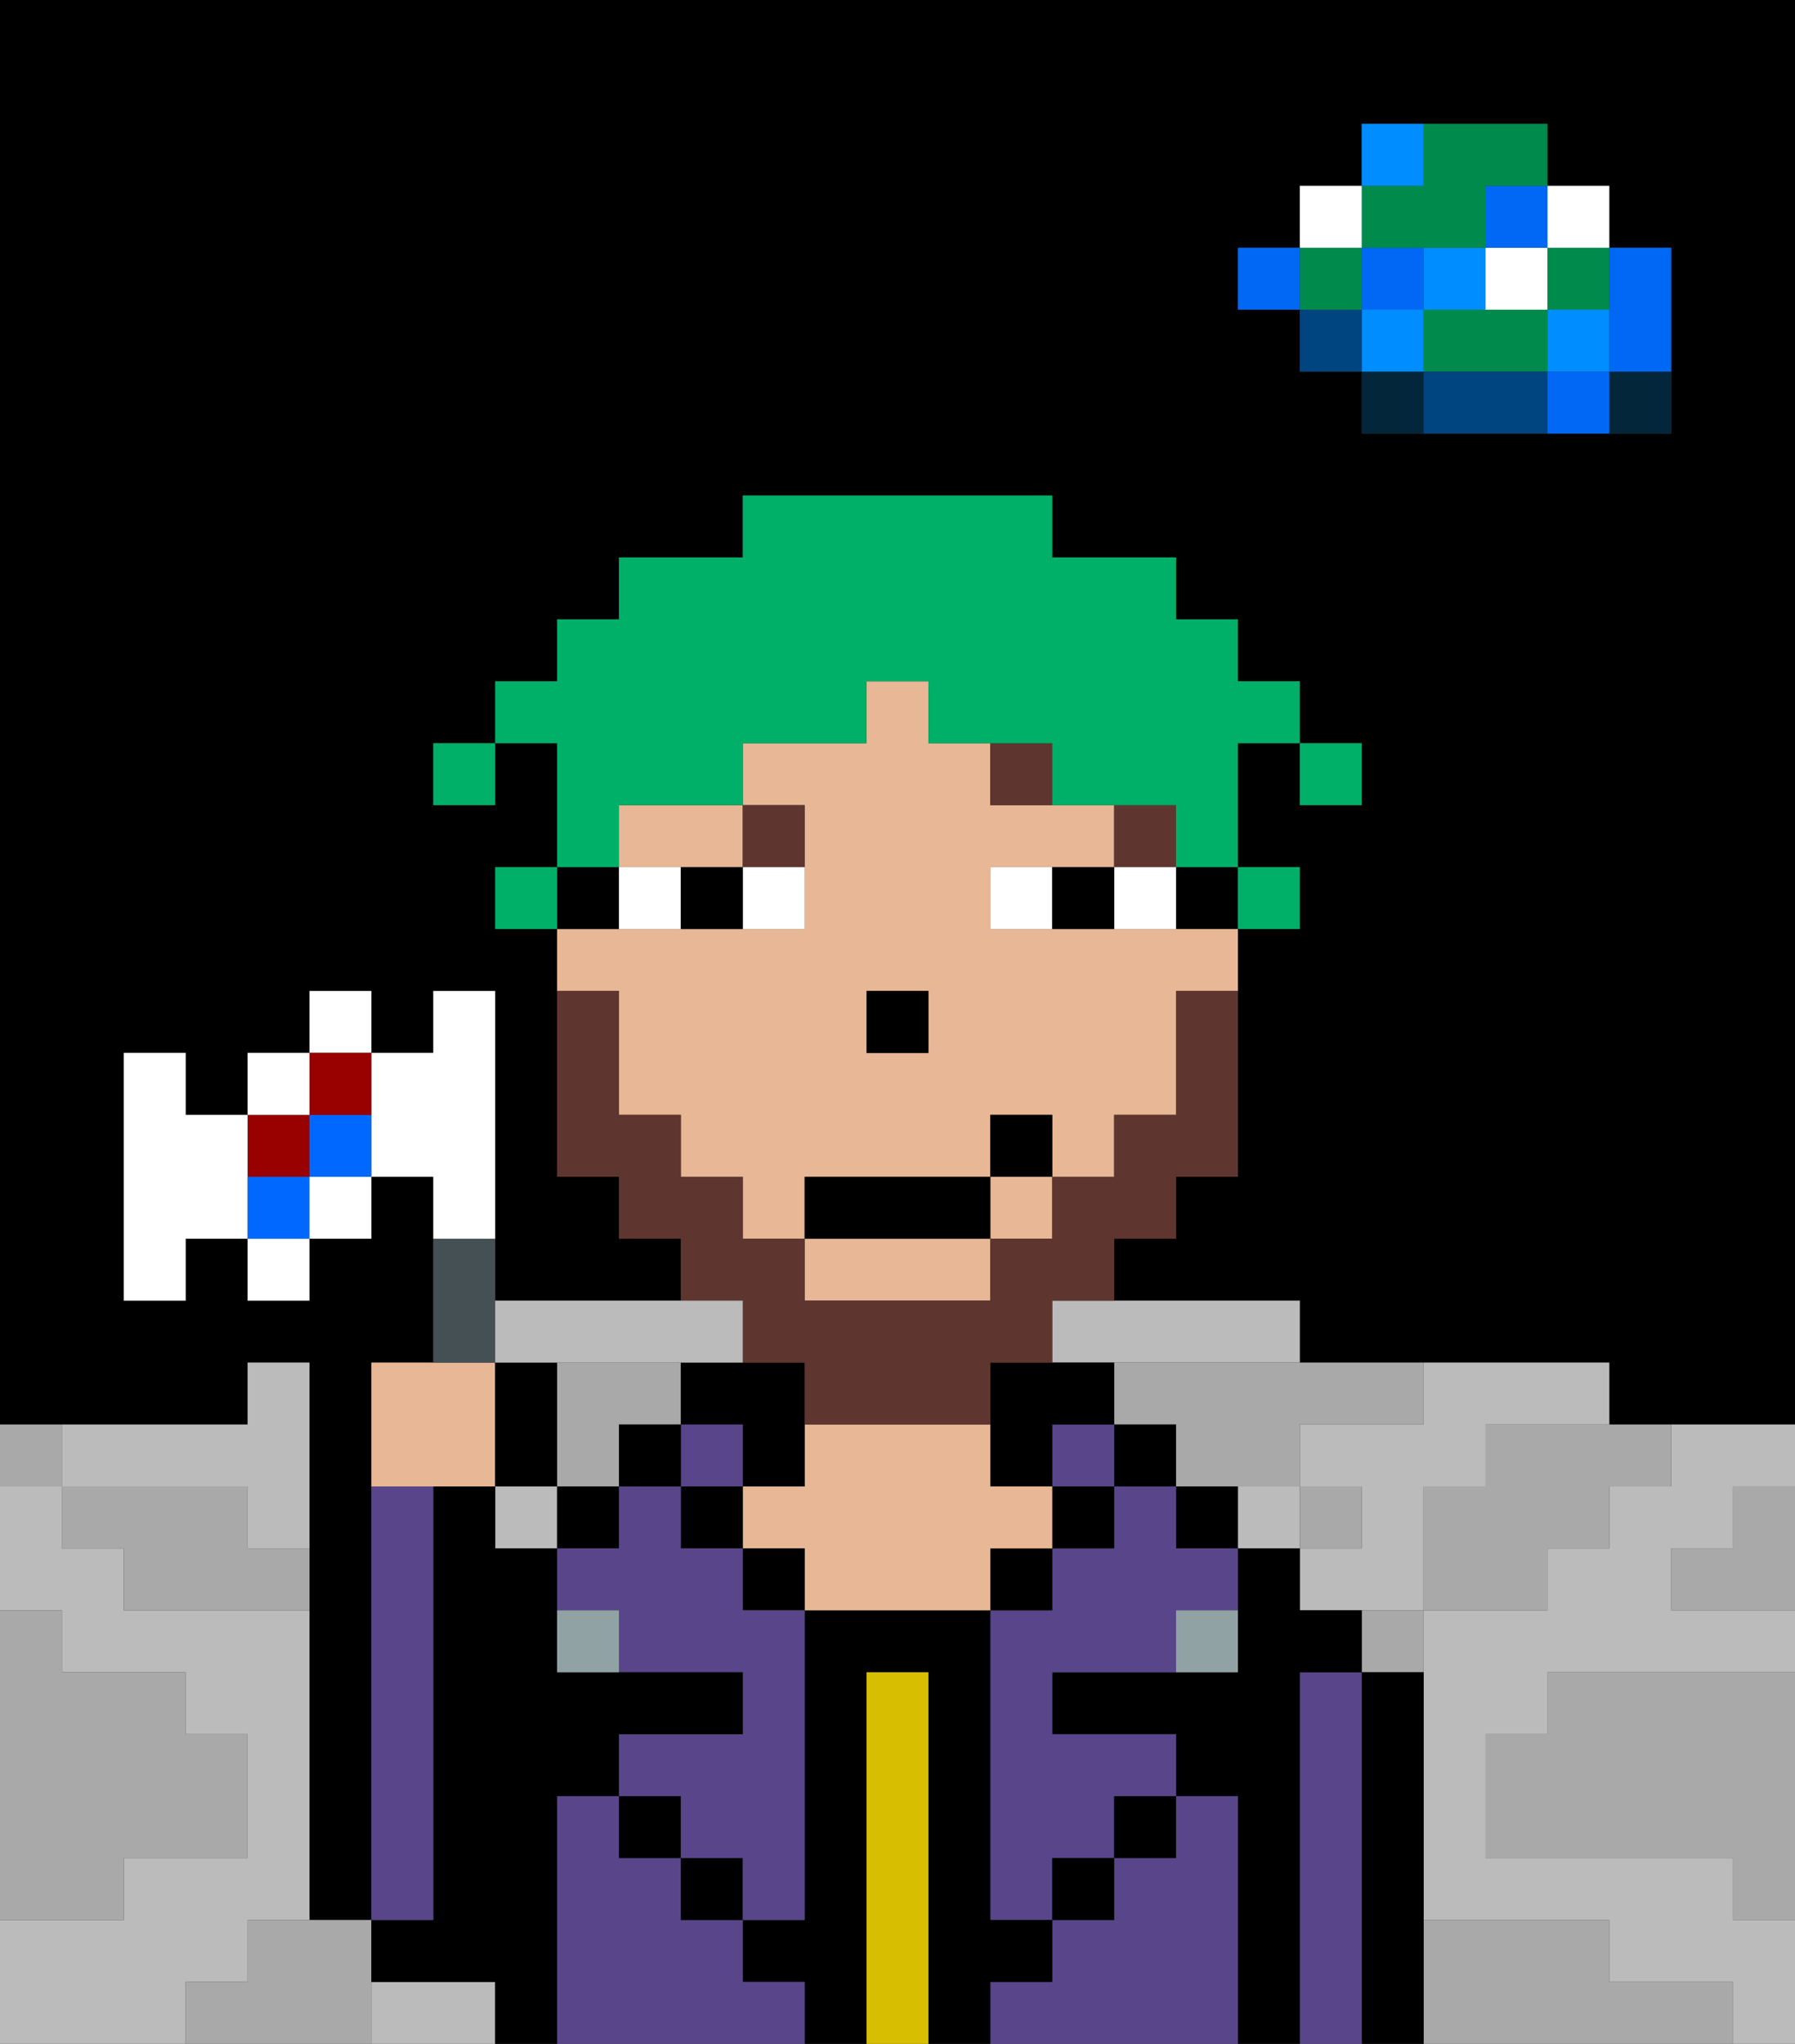 <svg xmlns="http://www.w3.org/2000/svg" viewBox="0 0 29 33"><rect x="0" y="0" width="29" height="33" fill="#333333" stroke="none"/><defs><style>polygon,rect,path{shape-rendering:crispedges;}polygon,rect,path{shape-rendering:crispedges;}.lb10-1{fill:#a9a9a9;}.lb10-2{fill:#000000;}.lb10-3{fill:#bbbbbb;}.lb10-4{fill:#04263a;}.lb10-5{fill:#0068f5;}.lb10-6{fill:#008dff;}.lb10-7{fill:#008b4c;}.lb10-8{fill:#ffffff;}.lb10-9{fill:#004480;}.lb10-10{fill:#594589;}.lb10-11{fill:#d8be00;}.lb10-12{fill:#e8b795;}.lb10-13{fill:#90a2a3;}.lb10-14{fill:#5e362f;}.lb10-15{fill:#5e362f;}.lb10-16{fill:#00af68;}.lb10-17{fill:#455054;}.lb10-18{fill:#900;}.lb10-19{fill:#0068ff;}</style></defs><path class="lb10-1" d="M28,25H27v1h2V24H28Z"/><path class="lb10-2" d="M0,0V23H4V22H5v9H6V22H7V19H6v1H5v1H4V20H3v1H2V17H3v1H4V17H5V16H6v1H7V16H8v5h3V20H10V19H9V15H8V14H9V12H8v1H7V12H8V11H9V10h1V9h2V8h5V9h2v1h1v1h1v1h1v1H21V12H20v2h1v1H20v4H19v1H18v1h3v1h5v1h3V0H0ZM27,5V7H22V6H21V5H20V4h1V3h1V2h3V3h1V4h1Z"/><path class="lb10-1" d="M27,32H26V31H23v2h5V32Z"/><path class="lb10-1" d="M25,27v1H24v2h4v1h1V27H25Z"/><path class="lb10-3" d="M27,24H26v1H25v1H23v5h3v1h2v1h1V31H28V30H24V28h1V27h4V26H27V25h1V24h1V23H27Z"/><path class="lb10-3" d="M22,23H21v1h1v1H21v1h2V24h1V23h2V22H23v1Z"/><rect class="lb10-3" x="8" y="24" width="1" height="1"/><path class="lb10-3" d="M2,24H4v1H5V22H4v1H1v1Z"/><rect class="lb10-3" x="20" y="24" width="1" height="1"/><path class="lb10-3" d="M17,22h4V21H17Z"/><path class="lb10-3" d="M4,32V31H5V26H2V25H1V24H0v2H1v1H3v1H4v2H2v1H0v2H3V32Z"/><path class="lb10-3" d="M7,32H6v1H8V32Z"/><path class="lb10-4" d="M26,7h1V6H26Z"/><path class="lb10-5" d="M26,5V6h1V4H26Z"/><path class="lb10-5" d="M25,6V7h1V6Z"/><rect class="lb10-6" x="25" y="5" width="1" height="1"/><rect class="lb10-7" x="25" y="4" width="1" height="1"/><rect class="lb10-8" x="25" y="3" width="1" height="1"/><path class="lb10-1" d="M24,24H23v2h2V25h1V24h1V23H24Z"/><path class="lb10-7" d="M24,5H23V6h2V5Z"/><rect class="lb10-8" x="24" y="4" width="1" height="1"/><rect class="lb10-5" x="24" y="3" width="1" height="1"/><path class="lb10-9" d="M24,6H23V7h2V6Z"/><rect class="lb10-6" x="23" y="4" width="1" height="1"/><path class="lb10-1" d="M22,27h1V26H22Z"/><path class="lb10-4" d="M22,6V7h1V6Z"/><rect class="lb10-6" x="22" y="5" width="1" height="1"/><rect class="lb10-5" x="22" y="4" width="1" height="1"/><path class="lb10-7" d="M23,4h1V3h1V2H23V3H22V4Z"/><path class="lb10-6" d="M23,2H22V3h1Z"/><rect class="lb10-1" x="21" y="24" width="1" height="1"/><rect class="lb10-9" x="21" y="5" width="1" height="1"/><rect class="lb10-7" x="21" y="4" width="1" height="1"/><rect class="lb10-8" x="21" y="3" width="1" height="1"/><rect class="lb10-5" x="20" y="4" width="1" height="1"/><path class="lb10-1" d="M18,22v1h1v1h2V23h2V22H18Z"/><path class="lb10-1" d="M10,24V23h1V22H9v2Z"/><path class="lb10-1" d="M6,31H4v1H3v1H6V31Z"/><path class="lb10-1" d="M2,30H4V28H3V27H1V26H0v5H2Z"/><path class="lb10-1" d="M4,24H1v1H2v1H5V25H4Z"/><path class="lb10-1" d="M1,23H0v1H1Z"/><path class="lb10-2" d="M23,27H22v6h1V27Z"/><path class="lb10-10" d="M22,27H21v6h1V27Z"/><path class="lb10-2" d="M21,27h1V26H21V25H20v2H17v1h2v1h1v4h1V27Z"/><path class="lb10-2" d="M19,24v1h1V24Z"/><path class="lb10-10" d="M20,29H19v1H18v1H17v1H16v1h4V29Z"/><rect class="lb10-2" x="18" y="23" width="1" height="1"/><path class="lb10-10" d="M19,24H18v1H17v1H16v5h1V30h1V29h1V28H17V27h2V26h1V25H19Z"/><rect class="lb10-2" x="18" y="29" width="1" height="1"/><rect class="lb10-10" x="17" y="23" width="1" height="1"/><rect class="lb10-2" x="17" y="24" width="1" height="1"/><rect class="lb10-2" x="17" y="30" width="1" height="1"/><path class="lb10-2" d="M17,24V23h1V22H16v2Z"/><rect class="lb10-2" x="16" y="25" width="1" height="1"/><path class="lb10-2" d="M17,32V31H16V26H13v5H12v1h1v1h1V27h1v6h1V32Z"/><path class="lb10-11" d="M15,27H14v6h1V27Z"/><path class="lb10-12" d="M17,25V24H16V23H13v1H12v1h1v1h3V25Z"/><rect class="lb10-2" x="12" y="25" width="1" height="1"/><path class="lb10-10" d="M12,32V31H11V30H10V29H9v4h4V32Z"/><path class="lb10-2" d="M12,23v1h1V22H11v1Z"/><rect class="lb10-10" x="11" y="23" width="1" height="1"/><rect class="lb10-2" x="11" y="24" width="1" height="1"/><rect class="lb10-2" x="11" y="30" width="1" height="1"/><rect class="lb10-2" x="10" y="23" width="1" height="1"/><rect class="lb10-2" x="10" y="29" width="1" height="1"/><rect class="lb10-2" x="9" y="24" width="1" height="1"/><path class="lb10-10" d="M12,25H11V24H10v1H9v1h1v1h2v1H10v1h1v1h1v1h1V26H12Z"/><path class="lb10-2" d="M9,29h1V28h2V27H9V25H8V24H7v7H6v1H8v1H9V29Z"/><path class="lb10-10" d="M7,24H6v7H7Z"/><path class="lb10-13" d="M9,26v1h1V26Z"/><path class="lb10-13" d="M19,27h1V26H19Z"/><rect class="lb10-2" x="19" y="14" width="1" height="1"/><rect class="lb10-12" x="16" y="19" width="1" height="1"/><path class="lb10-12" d="M10,17v1h1v1h1v1h1V19h3V18h1v1h1V18h1V16h1V15H16V14h2V13H16V12H15V11H14v1H12v1h1v2H9v1h1Zm4-1h1v1H14Z"/><path class="lb10-12" d="M10,14h2V13H10Z"/><path class="lb10-12" d="M13,21h3V20H13Z"/><path class="lb10-2" d="M10,14H9v1h1Z"/><rect class="lb10-2" x="14" y="16" width="1" height="1"/><path class="lb10-14" d="M12,22h1v1h3V22h1V21h1V20h1V19h1V16H19v2H18v1H17v1H16v1H13V20H12V19H11V18H10V16H9v3h1v1h1v1h1Z"/><rect class="lb10-15" x="18" y="13" width="1" height="1"/><path class="lb10-15" d="M16,12v1h1V12Z"/><path class="lb10-15" d="M13,14V13H12v1Z"/><path class="lb10-8" d="M10,14v1h1V14Z"/><path class="lb10-8" d="M12,15h1V14H12Z"/><path class="lb10-8" d="M18,14v1h1V14Z"/><path class="lb10-8" d="M16,14v1h1V14Z"/><path class="lb10-2" d="M11,14v1h1V14Z"/><path class="lb10-2" d="M17,14v1h1V14Z"/><rect class="lb10-2" x="13" y="19" width="3" height="1"/><rect class="lb10-2" x="16" y="18" width="1" height="1"/><rect class="lb10-16" x="21" y="12" width="1" height="1"/><rect class="lb10-16" x="20" y="14" width="1" height="1"/><rect class="lb10-16" x="8" y="14" width="1" height="1"/><rect class="lb10-16" x="7" y="12" width="1" height="1"/><path class="lb10-16" d="M10,13h2V12h2V11h1v1h2v1h2v1h1V12h1V11H20V10H19V9H17V8H12V9H10v1H9v1H8v1H9v2h1Z"/><path class="lb10-12" d="M8,24V22H6v2H8Z"/><path class="lb10-17" d="M8,21V20H7v2H8Z"/><path class="lb10-2" d="M9,22H8v2H9Z"/><path class="lb10-8" d="M8,16H7v1H6v2H7v1H8Z"/><rect class="lb10-8" x="5" y="16" width="1" height="1"/><path class="lb10-8" d="M5,20H6V19H5Z"/><rect class="lb10-18" x="4" y="18" width="1" height="1"/><rect class="lb10-8" x="4" y="17" width="1" height="1"/><path class="lb10-8" d="M4,21H5V20H4Z"/><path class="lb10-8" d="M4,18H3V17H2v4H3V20H4V18Z"/><path class="lb10-19" d="M5,18v1H6V18Z"/><path class="lb10-19" d="M4,19v1H5V19Z"/><path class="lb10-18" d="M6,18V17H5v1Z"/><path class="lb10-3" d="M9,22h3V21H8v1Z"/></svg>